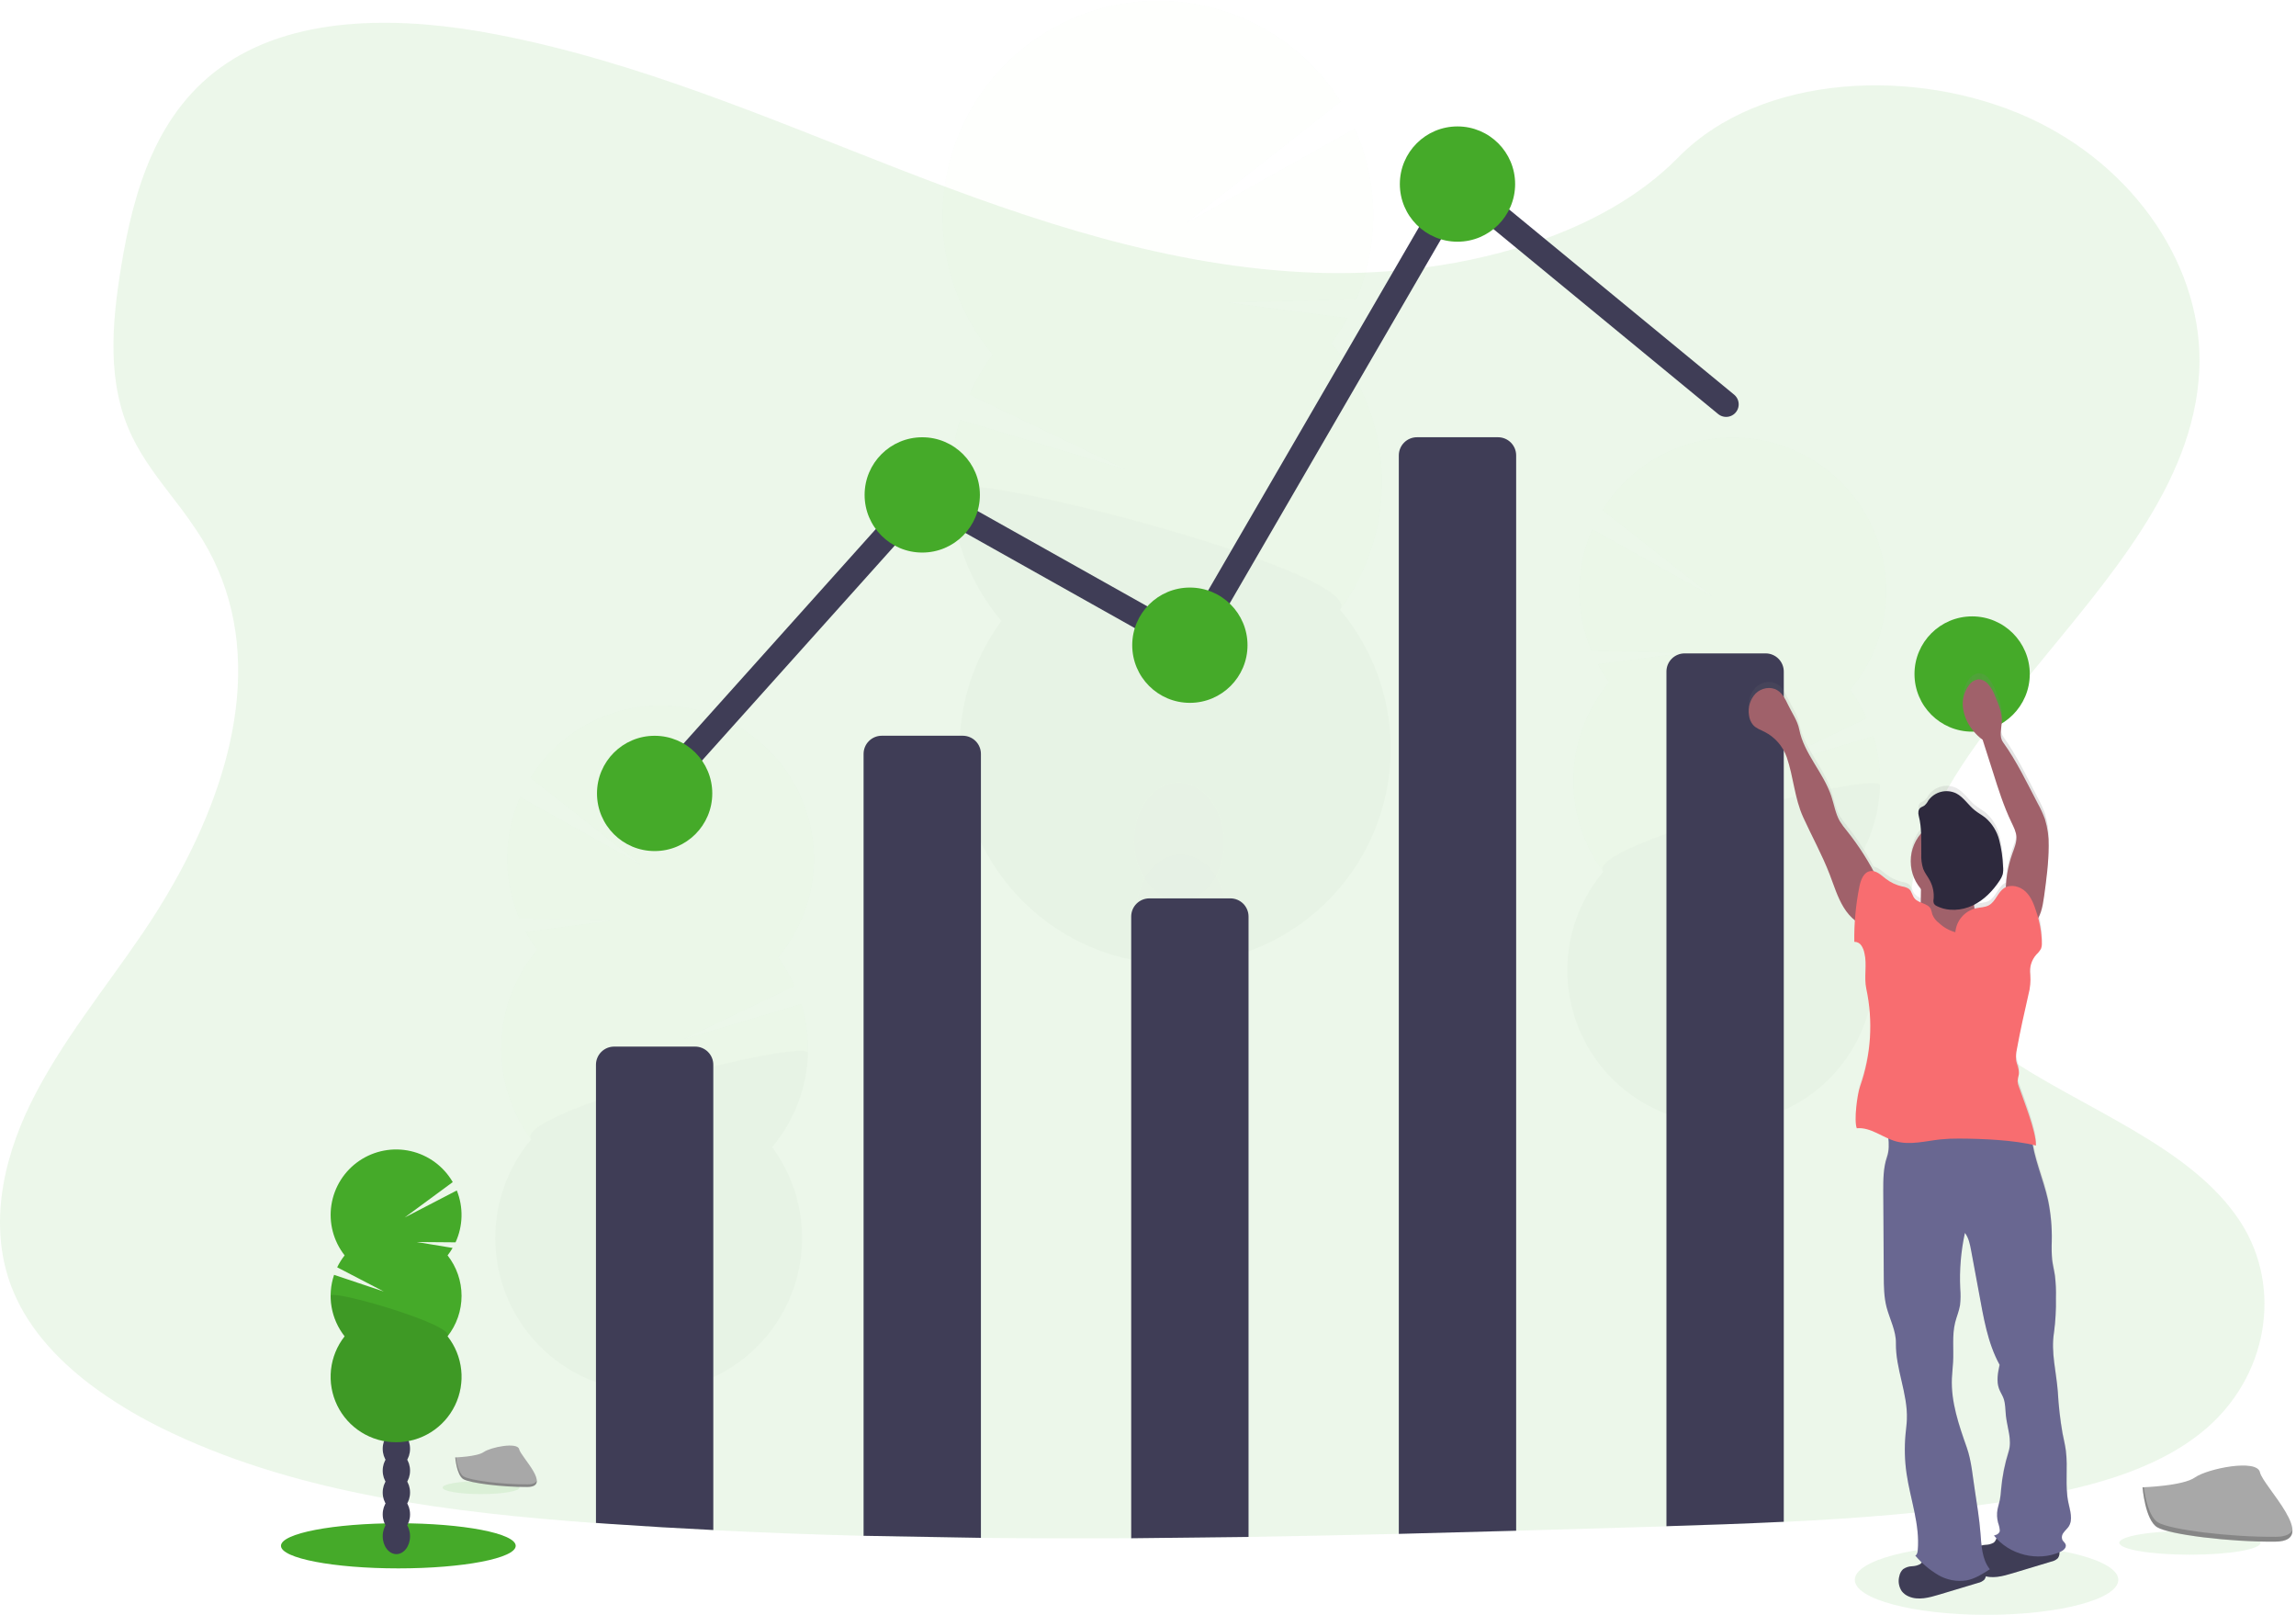 <svg width="640" height="450" viewBox="0 0 640 450" fill="none" xmlns="http://www.w3.org/2000/svg">
<path opacity="0.1" d="M553.741 450C574.024 450 590.466 445.636 590.466 440.253C590.466 434.87 574.024 430.506 553.741 430.506C533.459 430.506 517.016 434.87 517.016 440.253C517.016 445.636 533.459 450 553.741 450Z" fill="#45AA29"/>
<path opacity="0.1" d="M614.308 398.644C600.335 410.233 580.452 415.029 561.224 418.058L557.987 418.551C537.903 421.546 517.596 423.14 497.219 424.11C486.316 424.638 475.414 425.011 464.511 425.343L455.967 425.596C444.873 425.925 433.758 426.248 422.622 426.565C411.719 426.875 400.817 427.166 389.914 427.437C375.951 427.778 361.988 428.061 348.025 428.286C337.122 428.458 326.219 428.577 315.317 428.642C301.35 428.722 287.387 428.696 273.427 428.562C262.517 428.451 251.614 428.26 240.719 427.988C226.749 427.629 212.786 427.103 198.83 426.41C189.358 425.948 179.892 425.391 170.432 424.741L166.122 424.437C125.513 421.511 84.174 416.262 48.637 399.671L47.679 399.218C47.203 398.994 46.726 398.77 46.25 398.535C39.725 395.417 33.475 391.753 27.566 387.584C17.06 380.091 8.383 370.947 3.799 360.099C-3.386 343.083 0.413 323.957 8.619 307.32C16.824 290.684 29.144 275.665 39.8 259.997C42.922 255.408 45.883 250.646 48.637 245.764C65.852 215.147 74.391 179.717 56.344 150.212C53.962 146.451 51.389 142.813 48.637 139.312C44.236 133.576 39.76 127.839 36.736 121.488C29.684 106.71 31.199 90.091 33.769 74.303C37.212 53.312 43.525 30.703 63.253 17.589C83.721 3.97 112.774 4.658 138.177 9.558C177.673 17.124 214.128 32.964 250.928 47.248C287.727 61.533 326.277 74.596 366.737 76.001C375.429 76.299 384.13 75.982 392.777 75.055C404.305 73.87 415.676 71.476 426.702 67.912C442.625 62.669 457.115 54.781 467.857 43.818C490.896 20.383 534.191 18.61 565.407 32.763C595.194 46.267 614.457 74.848 613.034 103.394C611.416 135.17 587.614 161.296 565.803 188.092C563.157 191.339 560.547 194.598 558.004 197.879C556.585 199.711 555.193 201.547 553.827 203.387C551.434 206.634 549.122 209.898 546.941 213.202C535.797 230.143 527.919 250.492 535.591 268.78C539.895 279.021 548.106 286.834 558.004 293.655C580.183 308.932 610.796 319.213 624.568 340.599C636.435 359.032 632.039 383.912 614.308 398.644Z" fill="#45AA29"/>
<g opacity="0.1">
<path opacity="0.1" d="M318.76 315.151C318.783 315.69 318.823 316.218 318.88 316.734C323.345 314.956 327.727 313.044 332.027 310.998C334.321 310.693 336.454 309.65 338.103 308.026C339.36 307.395 340.611 306.735 341.85 306.076C341.57 305.482 341.252 304.907 340.898 304.355C338.482 300.54 334.81 298.153 330.764 298.285C326.719 298.417 323.218 301.039 321.055 304.991C319.395 308.112 318.603 311.62 318.76 315.151Z" fill="#3F3D56"/>
<path opacity="0.1" d="M318.1 295.089C318.186 298.605 319.206 302.034 321.055 305.026C323.476 308.829 327.149 311.216 331.194 311.084C331.475 311.084 331.768 311.044 332.026 311.021C334.321 310.716 336.454 309.673 338.103 308.049C339.222 306.984 340.166 305.749 340.898 304.389C342.517 301.266 343.307 297.78 343.192 294.264C343.078 290.748 342.062 287.321 340.244 284.31C337.822 280.495 334.149 278.109 330.104 278.241C326.059 278.373 322.564 280.994 320.401 284.947C318.742 288.062 317.948 291.564 318.1 295.089Z" fill="#3F3D56"/>
<path opacity="0.1" d="M330.532 291.023C337.46 290.796 342.834 283.262 342.536 274.196C342.239 265.13 336.382 257.965 329.454 258.192C322.527 258.419 317.153 265.953 317.451 275.019C317.748 284.085 323.605 291.25 330.532 291.023Z" fill="#3F3D56"/>
<path opacity="0.1" d="M329.875 270.966C336.802 270.738 342.176 263.204 341.878 254.138C341.581 245.072 335.724 237.907 328.797 238.134C321.87 238.362 316.495 245.895 316.793 254.962C317.091 264.028 322.947 271.193 329.875 270.966Z" fill="#3F3D56"/>
<path opacity="0.1" d="M329.217 250.902C336.144 250.675 341.518 243.141 341.221 234.075C340.923 225.009 335.066 217.844 328.139 218.071C321.212 218.298 315.837 225.832 316.135 234.898C316.433 243.964 322.289 251.129 329.217 250.902Z" fill="#3F3D56"/>
<path opacity="0.1" d="M371.144 95.673C372.786 93.436 374.27 91.088 375.586 88.645L342.453 84.32L378.099 83.413C381.274 75.866 382.875 67.75 382.804 59.563C382.733 51.375 380.991 43.289 377.686 35.798L330.684 62.158L373.721 28.311C369.339 21.342 363.572 15.348 356.778 10.699C349.983 6.051 342.306 2.847 334.222 1.287C326.138 -0.273 317.82 -0.156 309.783 1.631C301.746 3.418 294.162 6.836 287.501 11.674C280.841 16.512 275.245 22.667 271.061 29.756C266.878 36.845 264.196 44.718 263.181 52.886C262.166 61.055 262.841 69.344 265.164 77.241C267.486 85.138 271.406 92.474 276.681 98.793C274.124 102.275 271.948 106.022 270.191 109.969L313.693 130.782L267.58 116.979C264.689 126.548 264.23 136.688 266.245 146.479C268.26 156.27 272.685 165.405 279.12 173.056C272.444 182.145 268.461 192.929 267.626 204.174C266.792 215.42 269.139 226.673 274.4 236.647C279.661 246.622 287.624 254.915 297.377 260.579C307.13 266.242 318.281 269.048 329.554 268.675C340.827 268.302 351.767 264.764 361.124 258.468C370.481 252.172 377.877 243.37 382.466 233.069C387.056 222.769 388.653 211.385 387.076 200.219C385.499 189.054 380.811 178.557 373.549 169.93C381.531 159.074 385.633 145.852 385.197 132.385C384.761 118.919 379.812 105.99 371.144 95.673Z" fill="#45AA29"/>
<path opacity="0.1" d="M265.044 136.324C265.463 149.798 270.423 162.736 279.12 173.039C272.442 182.127 268.457 192.91 267.621 204.155C266.784 215.4 269.129 226.654 274.388 236.63C279.648 246.605 287.608 254.9 297.361 260.565C307.113 266.231 318.263 269.038 329.536 268.667C340.809 268.296 351.75 264.761 361.108 258.466C370.466 252.171 377.864 243.371 382.455 233.071C387.047 222.771 388.646 211.388 387.071 200.222C385.496 189.056 380.81 178.559 373.549 169.93C381.267 159.454 264.826 129.583 265.044 136.324Z" fill="black"/>
</g>
<g opacity="0.1">
<path opacity="0.1" d="M187.17 420.828C187.17 421.207 187.13 421.586 187.084 421.976C183.909 420.714 180.789 419.362 177.725 417.92C176.092 417.706 174.574 416.967 173.399 415.814C172.503 415.359 171.614 414.897 170.73 414.426C170.93 414.007 171.156 413.6 171.407 413.21C173.129 410.491 175.734 408.793 178.615 408.884C181.495 408.976 183.986 410.835 185.5 413.646C186.687 415.849 187.263 418.328 187.17 420.828Z" fill="#3F3D56"/>
<path opacity="0.1" d="M187.618 406.55C187.561 409.051 186.84 411.492 185.529 413.623C183.808 416.331 181.197 418.035 178.322 417.943L177.748 417.897C176.115 417.684 174.597 416.945 173.421 415.792C172.623 415.035 171.951 414.156 171.43 413.187C170.279 410.967 169.716 408.489 169.795 405.989C169.873 403.49 170.59 401.052 171.878 398.908C173.599 396.189 176.21 394.491 179.085 394.583C181.96 394.674 184.456 396.533 186 399.344C187.172 401.559 187.731 404.047 187.618 406.55Z" fill="#3F3D56"/>
<path opacity="0.1" d="M188.081 392.297C188.285 385.846 184.455 380.491 179.526 380.335C174.598 380.179 170.437 385.282 170.233 391.733C170.029 398.184 173.859 403.539 178.788 403.695C183.717 403.851 187.878 398.748 188.081 392.297Z" fill="#3F3D56"/>
<path opacity="0.1" d="M188.527 378.021C188.731 371.57 184.901 366.214 179.972 366.059C175.043 365.903 170.883 371.006 170.679 377.457C170.475 383.907 174.305 389.263 179.234 389.419C184.163 389.574 188.323 384.471 188.527 378.021Z" fill="#3F3D56"/>
<path opacity="0.1" d="M188.979 363.738C189.183 357.288 185.353 351.932 180.424 351.776C175.495 351.621 171.335 356.724 171.131 363.174C170.927 369.625 174.757 374.981 179.686 375.136C184.614 375.292 188.775 370.189 188.979 363.738Z" fill="#3F3D56"/>
<path opacity="0.1" d="M149.717 264.684C148.547 263.093 147.487 261.423 146.544 259.687L170.116 256.555L144.747 255.981C142.48 250.612 141.333 244.837 141.377 239.009C141.42 233.181 142.653 227.423 145 222.088L178.471 240.808L147.817 216.742C150.92 211.76 155.014 207.469 159.847 204.138C164.679 200.806 170.145 198.504 175.906 197.376C181.666 196.248 187.598 196.317 193.33 197.579C199.063 198.841 204.474 201.27 209.228 204.713C213.981 208.157 217.974 212.542 220.959 217.595C223.944 222.648 225.857 228.261 226.578 234.085C227.3 239.909 226.814 245.82 225.152 251.448C223.49 257.076 220.687 262.302 216.917 266.801C218.743 269.277 220.296 271.943 221.548 274.752L190.608 289.599L223.413 279.732C225.478 286.541 225.813 293.757 224.388 300.728C222.964 307.7 219.824 314.206 215.253 319.66C220.014 326.121 222.86 333.791 223.466 341.793C224.072 349.795 222.414 357.806 218.68 364.91C214.947 372.014 209.29 377.925 202.355 381.966C195.42 386.007 187.487 388.016 179.465 387.762C171.442 387.509 163.652 385.004 156.986 380.533C150.32 376.062 145.047 369.806 141.77 362.481C138.493 355.155 137.343 347.056 138.453 339.108C139.563 331.16 142.888 323.685 148.047 317.537C142.358 309.817 139.43 300.409 139.733 290.825C140.036 281.24 143.552 272.036 149.717 264.69V264.684Z" fill="#45AA29"/>
<path opacity="0.1" d="M225.232 293.517C224.944 303.106 221.429 312.317 215.253 319.66C220.014 326.121 222.86 333.791 223.466 341.793C224.072 349.795 222.414 357.806 218.68 364.91C214.947 372.014 209.29 377.925 202.355 381.966C195.42 386.007 187.487 388.016 179.465 387.762C171.442 387.509 163.652 385.004 156.986 380.533C150.32 376.062 145.047 369.807 141.77 362.481C138.493 355.156 137.343 347.056 138.453 339.108C139.563 331.16 142.888 323.685 148.047 317.537C142.544 310.08 225.393 288.716 225.232 293.517Z" fill="black"/>
</g>
<g opacity="0.1">
<path opacity="0.1" d="M486.001 346.221C486.001 346.606 485.961 346.979 485.921 347.369C482.742 346.107 479.622 344.755 476.562 343.313C474.928 343.099 473.407 342.36 472.229 341.208C471.34 340.754 470.445 340.29 469.561 339.819C469.763 339.401 469.989 338.995 470.238 338.603C471.96 335.884 474.565 334.186 477.445 334.277C480.326 334.369 482.816 336.228 484.331 339.039C485.517 341.242 486.094 343.721 486.001 346.221Z" fill="#3F3D56"/>
<path opacity="0.1" d="M486.483 331.943C486.425 334.444 485.702 336.886 484.389 339.016C482.667 341.724 480.062 343.428 477.181 343.336L476.608 343.29C474.973 343.076 473.453 342.337 472.275 341.185C471.479 340.426 470.807 339.547 470.284 338.58C469.133 336.36 468.57 333.882 468.648 331.382C468.727 328.883 469.444 326.445 470.732 324.301C472.453 321.588 475.064 319.884 477.939 319.976C480.814 320.067 483.316 321.926 484.853 324.737C486.03 326.951 486.592 329.439 486.483 331.943Z" fill="#3F3D56"/>
<path opacity="0.1" d="M486.931 317.686C487.135 311.235 483.305 305.879 478.376 305.724C473.448 305.568 469.287 310.671 469.083 317.122C468.879 323.572 472.709 328.928 477.638 329.084C482.567 329.239 486.727 324.136 486.931 317.686Z" fill="#3F3D56"/>
<path opacity="0.1" d="M487.383 303.409C487.587 296.959 483.757 291.603 478.828 291.447C473.899 291.292 469.739 296.395 469.535 302.845C469.331 309.296 473.161 314.652 478.09 314.807C483.019 314.963 487.179 309.86 487.383 303.409Z" fill="#3F3D56"/>
<path opacity="0.1" d="M487.835 289.133C488.039 282.682 484.209 277.327 479.28 277.171C474.351 277.015 470.19 282.118 469.986 288.569C469.782 295.02 473.613 300.375 478.541 300.531C483.47 300.687 487.631 295.584 487.835 289.133Z" fill="#3F3D56"/>
<path opacity="0.1" d="M448.548 190.077C447.376 188.488 446.318 186.818 445.38 185.081L468.953 181.977L443.584 181.363C441.318 175.994 440.171 170.219 440.213 164.391C440.256 158.564 441.487 152.806 443.831 147.47L477.302 166.189L446.648 142.135C449.745 137.141 453.838 132.838 458.672 129.495C463.506 126.152 468.977 123.841 474.743 122.706C480.51 121.571 486.449 121.636 492.19 122.897C497.931 124.159 503.35 126.589 508.109 130.037C512.868 133.485 516.866 137.876 519.852 142.937C522.839 147.998 524.75 153.62 525.467 159.453C526.184 165.285 525.691 171.202 524.019 176.835C522.346 182.469 519.531 187.697 515.748 192.194C517.572 194.67 519.123 197.336 520.373 200.146L489.433 214.992L522.238 205.125C524.306 211.933 524.643 219.149 523.218 226.12C521.793 233.091 518.652 239.596 514.078 245.047C518.84 251.507 521.686 259.177 522.293 267.178C522.9 275.179 521.242 283.19 517.51 290.294C513.777 297.398 508.121 303.308 501.186 307.349C494.252 311.39 486.32 313.399 478.298 313.146C470.275 312.892 462.486 310.387 455.821 305.916C449.156 301.445 443.883 295.19 440.607 287.864C437.331 280.539 436.182 272.44 437.293 264.493C438.404 256.546 441.729 249.071 446.889 242.925C441.2 235.204 438.272 225.796 438.575 216.212C438.878 206.628 442.394 197.424 448.559 190.077H448.548Z" fill="#45AA29"/>
<path opacity="0.1" d="M524.068 218.91C523.781 228.499 520.263 237.709 514.084 245.047C518.844 251.507 521.69 259.176 522.296 267.178C522.903 275.179 521.245 283.189 517.512 290.292C513.779 297.395 508.122 303.305 501.188 307.346C494.254 311.387 486.323 313.395 478.301 313.142C470.279 312.888 462.49 310.383 455.825 305.913C449.16 301.443 443.888 295.188 440.611 287.863C437.334 280.538 436.185 272.439 437.295 264.492C438.406 256.546 441.73 249.072 446.889 242.925C441.38 235.473 524.218 214.103 524.068 218.91Z" fill="black"/>
</g>
<path d="M111.035 437.057C129.102 437.057 143.749 434.242 143.749 430.77C143.749 427.297 129.102 424.482 111.035 424.482C92.968 424.482 78.321 427.297 78.321 430.77C78.321 434.242 92.968 437.057 111.035 437.057Z" fill="#45AA29"/>
<path d="M110.49 433.082C112.594 433.082 114.3 430.85 114.3 428.097C114.3 425.344 112.594 423.112 110.49 423.112C108.386 423.112 106.68 425.344 106.68 428.097C106.68 430.85 108.386 433.082 110.49 433.082Z" fill="#3F3D56"/>
<path d="M110.49 426.99C112.594 426.99 114.3 424.758 114.3 422.004C114.3 419.251 112.594 417.019 110.49 417.019C108.386 417.019 106.68 419.251 106.68 422.004C106.68 424.758 108.386 426.99 110.49 426.99Z" fill="#3F3D56"/>
<path d="M110.49 420.897C112.594 420.897 114.3 418.665 114.3 415.912C114.3 413.159 112.594 410.927 110.49 410.927C108.386 410.927 106.68 413.159 106.68 415.912C106.68 418.665 108.386 420.897 110.49 420.897Z" fill="#3F3D56"/>
<path d="M110.49 414.805C112.594 414.805 114.3 412.573 114.3 409.819C114.3 407.066 112.594 404.834 110.49 404.834C108.386 404.834 106.68 407.066 106.68 409.819C106.68 412.573 108.386 414.805 110.49 414.805Z" fill="#3F3D56"/>
<path d="M110.49 408.712C112.594 408.712 114.3 406.48 114.3 403.727C114.3 400.974 112.594 398.742 110.49 398.742C108.386 398.742 106.68 400.974 106.68 403.727C106.68 406.48 108.386 408.712 110.49 408.712Z" fill="#3F3D56"/>
<path d="M110.49 402.62C112.594 402.62 114.3 400.388 114.3 397.635C114.3 394.881 112.594 392.649 110.49 392.649C108.386 392.649 106.68 394.881 106.68 397.635C106.68 400.388 108.386 402.62 110.49 402.62Z" fill="#3F3D56"/>
<path d="M110.49 396.527C112.594 396.527 114.3 394.295 114.3 391.542C114.3 388.789 112.594 386.557 110.49 386.557C108.386 386.557 106.68 388.789 106.68 391.542C106.68 394.295 108.386 396.527 110.49 396.527Z" fill="#3F3D56"/>
<path d="M124.75 349.847C125.269 349.184 125.743 348.486 126.167 347.759L116.159 346.112L126.982 346.199C128.02 343.939 128.586 341.492 128.646 339.006C128.706 336.521 128.259 334.049 127.332 331.742L112.808 339.274L126.201 329.413C124.946 327.247 123.257 325.362 121.242 323.876C119.226 322.391 116.926 321.336 114.485 320.777C112.043 320.219 109.513 320.168 107.052 320.63C104.59 321.091 102.25 322.054 100.177 323.458C98.104 324.863 96.342 326.679 95.001 328.793C93.661 330.908 92.77 333.276 92.384 335.75C91.998 338.224 92.126 340.75 92.759 343.173C93.392 345.595 94.517 347.861 96.064 349.83C95.255 350.862 94.558 351.977 93.987 353.157L106.978 359.904L93.126 355.257C92.153 358.131 91.912 361.203 92.425 364.194C92.938 367.185 94.189 370.001 96.064 372.387C93.948 375.078 92.632 378.31 92.266 381.714C91.901 385.117 92.501 388.555 93.997 391.634C95.493 394.713 97.826 397.309 100.728 399.125C103.631 400.941 106.986 401.905 110.41 401.905C113.834 401.905 117.189 400.941 120.091 399.125C122.993 397.309 125.326 394.713 126.823 391.634C128.319 388.555 128.919 385.117 128.553 381.714C128.188 378.31 126.871 375.078 124.755 372.387C127.283 369.171 128.657 365.199 128.657 361.108C128.657 357.018 127.283 353.046 124.755 349.83L124.75 349.847Z" fill="#45AA29"/>
<path opacity="0.1" d="M92.162 361.125C92.155 365.217 93.53 369.191 96.064 372.404C93.948 375.095 92.632 378.327 92.266 381.731C91.901 385.134 92.501 388.572 93.997 391.651C95.493 394.73 97.826 397.326 100.728 399.142C103.631 400.958 106.986 401.921 110.41 401.921C113.834 401.921 117.189 400.958 120.091 399.142C122.994 397.326 125.326 394.73 126.823 391.651C128.319 388.572 128.919 385.134 128.553 381.731C128.188 378.327 126.871 375.095 124.755 372.404C127.194 369.3 92.162 359.077 92.162 361.125Z" fill="black"/>
<path d="M198.83 296.713V426.364C189.358 425.902 179.892 425.345 170.432 424.695L166.122 424.391V296.713C166.122 296.048 166.253 295.39 166.508 294.776C166.762 294.162 167.135 293.605 167.605 293.135C168.075 292.665 168.633 292.292 169.247 292.038C169.861 291.784 170.519 291.653 171.183 291.653H193.769C194.434 291.653 195.092 291.784 195.706 292.038C196.32 292.292 196.878 292.665 197.348 293.135C197.818 293.605 198.191 294.162 198.445 294.776C198.699 295.39 198.83 296.048 198.83 296.713Z" fill="#3F3D56"/>
<path d="M240.719 427.976V210.087C240.719 208.745 241.253 207.458 242.202 206.509C243.151 205.56 244.438 205.027 245.781 205.027H268.366C269.031 205.027 269.689 205.158 270.303 205.413C270.917 205.667 271.475 206.039 271.945 206.509C272.415 206.979 272.788 207.537 273.042 208.151C273.297 208.765 273.428 209.423 273.428 210.087V428.544L240.719 427.976Z" fill="#3F3D56"/>
<path d="M315.317 428.659V255.408C315.317 254.066 315.85 252.779 316.799 251.83C317.748 250.881 319.036 250.348 320.378 250.348H342.964C344.306 250.348 345.593 250.881 346.543 251.83C347.492 252.779 348.025 254.066 348.025 255.408V428.286L315.317 428.659Z" fill="#3F3D56"/>
<path d="M422.622 126.904V426.565C411.719 426.875 400.817 427.166 389.914 427.437V126.904C389.914 125.562 390.447 124.275 391.396 123.326C392.346 122.377 393.633 121.844 394.975 121.844H417.561C418.903 121.844 420.191 122.377 421.14 123.326C422.089 124.275 422.622 125.562 422.622 126.904Z" fill="#3F3D56"/>
<path d="M497.219 187.14V424.07C486.317 424.597 475.414 424.97 464.511 425.303V187.14C464.511 185.798 465.044 184.511 465.994 183.562C466.943 182.613 468.23 182.08 469.572 182.08H492.158C493.5 182.08 494.788 182.613 495.737 183.562C496.686 184.511 497.219 185.798 497.219 187.14Z" fill="#3F3D56"/>
<path d="M182.763 221.102L257.36 137.918L331.958 179.797L406.555 51.292L481.152 112.676" stroke="#3F3D56" stroke-width="7" stroke-miterlimit="10" stroke-linecap="round"/>
<path d="M182.476 237.165C191.35 237.165 198.543 229.973 198.543 221.102C198.543 212.23 191.35 205.039 182.476 205.039C173.603 205.039 166.409 212.23 166.409 221.102C166.409 229.973 173.603 237.165 182.476 237.165Z" fill="#45AA29"/>
<path d="M257.074 153.981C265.947 153.981 273.141 146.789 273.141 137.918C273.141 129.047 265.947 121.855 257.074 121.855C248.2 121.855 241.007 129.047 241.007 137.918C241.007 146.789 248.2 153.981 257.074 153.981Z" fill="#45AA29"/>
<path d="M331.671 195.86C340.544 195.86 347.738 188.668 347.738 179.797C347.738 170.926 340.544 163.734 331.671 163.734C322.797 163.734 315.604 170.926 315.604 179.797C315.604 188.668 322.797 195.86 331.671 195.86Z" fill="#45AA29"/>
<path d="M406.268 67.356C415.142 67.356 422.335 60.164 422.335 51.292C422.335 42.421 415.142 35.23 406.268 35.23C397.394 35.23 390.201 42.421 390.201 51.292C390.201 60.164 397.394 67.356 406.268 67.356Z" fill="#45AA29"/>
<path d="M549.724 203.891C558.598 203.891 565.791 196.7 565.791 187.828C565.791 178.957 558.598 171.765 549.724 171.765C540.851 171.765 533.657 178.957 533.657 187.828C533.657 196.7 540.851 203.891 549.724 203.891Z" fill="#45AA29"/>
<path opacity="0.1" d="M134.091 416.36C140.011 416.36 144.81 415.548 144.81 414.547C144.81 413.546 140.011 412.734 134.091 412.734C128.171 412.734 123.372 413.546 123.372 414.547C123.372 415.548 128.171 416.36 134.091 416.36Z" fill="#45AA29"/>
<path d="M126.896 406.131C126.896 406.131 133.007 405.941 134.849 404.628C136.691 403.314 144.254 401.759 144.713 403.853C145.172 405.947 153.894 414.317 147.008 414.375C140.122 414.432 130.97 413.296 129.134 412.177C127.297 411.059 126.896 406.131 126.896 406.131Z" fill="#A8A8A8"/>
<path opacity="0.2" d="M147.117 413.64C140.231 413.698 131.085 412.567 129.243 411.449C127.843 410.594 127.286 407.536 127.097 406.125H126.896C126.896 406.125 127.28 411.053 129.122 412.172C130.964 413.29 140.094 414.426 146.997 414.369C148.988 414.369 149.677 413.646 149.636 412.596C149.361 413.233 148.604 413.629 147.117 413.64Z" fill="black"/>
<path opacity="0.1" d="M610.435 433.248C621.308 433.248 630.123 431.759 630.123 429.921C630.123 428.083 621.308 426.594 610.435 426.594C599.562 426.594 590.747 428.083 590.747 429.921C590.747 431.759 599.562 433.248 610.435 433.248Z" fill="#45AA29"/>
<path d="M597.231 414.461C597.231 414.461 608.461 414.116 611.847 411.707C615.232 409.297 629.119 406.423 629.957 410.284C630.794 414.145 646.839 429.502 634.157 429.606C621.476 429.709 604.697 427.632 601.317 425.59C597.937 423.548 597.231 414.461 597.231 414.461Z" fill="#A8A8A8"/>
<path opacity="0.2" d="M634.369 428.263C621.688 428.367 604.909 426.29 601.529 424.248C598.959 422.682 597.931 417.059 597.587 414.495H597.214C597.214 414.495 597.926 423.554 601.3 425.607C604.674 427.661 621.464 429.744 634.14 429.623C637.801 429.623 639.063 428.292 638.994 426.365C638.484 427.512 637.089 428.24 634.369 428.263Z" fill="black"/>
<path d="M487.522 197.679C487.628 198.683 488.027 199.635 488.669 200.415C489.501 201.356 490.746 201.786 491.865 202.348C494.761 203.83 496.973 206.372 498.04 209.445C499.951 215.021 500.197 220.918 502.63 226.299C505.063 231.681 507.921 236.849 510.021 242.362C511.215 245.489 512.167 248.742 513.917 251.587C514.765 252.987 515.846 254.23 517.114 255.265C516.982 257.284 516.93 259.28 516.942 261.3C517.329 261.292 517.713 261.383 518.056 261.563C518.399 261.744 518.691 262.008 518.904 262.332C519.329 262.986 519.621 263.717 519.765 264.484C520.551 267.736 519.581 271.201 520.287 274.471C522.226 283.567 521.631 293.021 518.565 301.801C517.779 304.027 516.792 311.393 517.63 313.602C520.752 313.286 523.518 315.203 526.438 316.47C526.674 318.201 526.534 319.962 526.025 321.634C524.975 324.657 524.981 327.944 524.998 331.139L525.141 354.809C525.141 357.81 525.182 360.85 525.933 363.759C526.788 367.035 528.584 370.373 528.527 373.758C528.372 381.044 531.815 387.985 531.54 395.214C531.488 396.602 531.299 397.979 531.167 399.356C530.828 403.023 530.92 406.718 531.442 410.365C532.486 417.627 535.247 424.77 534.558 432.073C534.512 432.566 534.346 433.22 533.881 433.409C534.455 434.058 535.063 434.7 535.683 435.314C535.557 435.523 535.387 435.701 535.183 435.836C534.505 436.19 533.756 436.386 532.991 436.41C532.094 436.433 531.223 436.716 530.484 437.224C529.946 437.74 529.581 438.409 529.439 439.14C529.235 439.863 529.191 440.621 529.31 441.362C529.429 442.103 529.708 442.809 530.128 443.431C530.64 444.076 531.31 444.578 532.073 444.889C534.724 446.036 537.766 445.204 540.531 444.367L551.365 441.085C552.026 440.948 552.636 440.63 553.127 440.167C553.352 439.902 553.5 439.581 553.557 439.238C555.95 439.812 558.578 439.106 561.017 438.377L571.851 435.09C572.513 434.956 573.123 434.637 573.612 434.172C573.807 433.935 573.948 433.658 574.024 433.361C574.101 433.063 574.111 432.753 574.054 432.451C574.135 432.417 574.215 432.394 574.295 432.354C575.122 431.981 576.017 431.252 575.816 430.374C575.673 429.801 575.099 429.468 574.852 428.94C574.736 428.597 574.712 428.229 574.782 427.874C574.853 427.519 575.015 427.188 575.254 426.915C575.678 426.342 576.252 425.865 576.642 425.263C577.893 423.347 577.044 420.828 576.573 418.585C575.558 413.795 576.499 408.793 575.856 403.939C575.638 402.304 575.242 400.698 574.927 399.075C574.258 395.237 573.815 391.364 573.601 387.475C573.188 381.922 571.644 376.449 572.528 370.941C572.957 367.709 573.139 364.449 573.073 361.189C573.136 359.112 573.045 357.034 572.803 354.97C572.58 353.433 572.184 351.924 572.012 350.381C571.872 348.646 571.841 346.904 571.92 345.166C571.999 341.291 571.641 337.419 570.852 333.623C569.705 328.409 567.547 323.418 566.629 318.191C566.939 318.26 567.249 318.329 567.547 318.409C567.582 314.394 564.064 305.662 562.761 301.853C562.571 301.386 562.455 300.893 562.417 300.39C562.496 299.727 562.617 299.07 562.779 298.422C562.945 297.034 562.205 295.715 562.004 294.326C561.926 293.35 561.997 292.367 562.216 291.412C563.14 286.278 564.288 281.183 565.435 276.095C565.936 274.252 566.109 272.335 565.946 270.433C565.813 269.424 565.898 268.399 566.194 267.426C566.491 266.453 566.994 265.555 567.668 264.793C568.172 264.328 568.601 263.788 568.942 263.193C569.132 262.682 569.218 262.137 569.194 261.592C569.171 259.232 568.824 256.887 568.161 254.622C569.171 252.792 569.544 250.543 569.837 248.421C570.479 243.734 571.122 239.024 571.099 234.291C571.15 231.766 570.802 229.249 570.066 226.833C569.529 225.341 568.873 223.894 568.104 222.507C565.085 216.696 562.199 210.581 558.389 205.257C557.241 203.639 557.964 201.407 558.045 199.411C558.131 197.002 557.178 194.69 556.243 192.475C555.766 191.112 555.033 189.853 554.085 188.764C553.765 188.411 553.375 188.127 552.941 187.93C552.507 187.732 552.037 187.626 551.56 187.616C551.02 187.682 550.5 187.863 550.036 188.147C549.572 188.431 549.174 188.812 548.869 189.263C548.175 190.208 547.675 191.281 547.399 192.42C547.122 193.559 547.074 194.742 547.257 195.9C547.638 198.218 548.648 200.387 550.177 202.17C550.916 203.068 551.762 203.871 552.697 204.563C553.645 207.576 554.602 210.588 555.566 213.598C557.081 218.388 558.595 223.202 560.73 227.734C561.356 229.047 562.044 230.384 562.119 231.835C562.199 233.402 561.545 234.893 561.023 236.368C559.923 239.44 559.3 242.664 559.175 245.925C559.007 245.999 558.846 246.088 558.693 246.189C556.886 247.371 556.317 249.947 554.435 251.002C553.339 251.616 552.008 251.576 550.78 251.857C550.671 251.857 550.562 251.914 550.447 251.949C550.401 251.719 550.355 251.495 550.327 251.26C550.309 251.114 550.309 250.965 550.327 250.819C553.253 249.21 555.71 246.87 557.459 244.026C557.828 243.5 558.112 242.919 558.303 242.305C558.458 241.57 558.487 240.813 558.389 240.068C558.293 237.58 557.937 235.11 557.327 232.696C556.715 230.271 555.376 228.091 553.488 226.449C552.547 225.691 551.463 225.123 550.528 224.36C548.703 222.886 547.452 220.706 545.363 219.61C544.034 218.963 542.517 218.811 541.086 219.181C539.655 219.551 538.402 220.419 537.553 221.63C537.275 222.189 536.885 222.686 536.406 223.087C536.04 223.26 535.684 223.451 535.338 223.661C534.707 224.165 534.673 225.135 534.879 225.921C535.271 227.536 535.49 229.188 535.533 230.849C533.681 233.022 532.661 235.781 532.655 238.636C532.649 241.49 533.657 244.255 535.499 246.436C535.499 247.503 535.499 248.57 535.459 249.637C535.459 249.838 535.459 250.044 535.419 250.245C534.757 250.014 534.165 249.62 533.697 249.097C533.055 248.294 532.94 247.113 532.154 246.453C531.588 246.08 530.944 245.844 530.271 245.764C528.6 245.385 527.033 244.643 525.681 243.59C524.619 242.77 523.518 241.72 522.278 241.479C520.139 237.468 517.643 233.659 514.818 230.097C514.102 229.254 513.45 228.359 512.867 227.418C511.634 225.267 511.266 222.737 510.486 220.379C508.305 213.77 502.866 208.469 501.54 201.631C501.058 199.153 499.486 196.996 498.407 194.713C497.678 193.169 496.875 191.54 495.417 190.657C493.541 189.509 490.947 190.037 489.386 191.58C488.631 192.387 488.07 193.356 487.747 194.413C487.424 195.47 487.347 196.587 487.522 197.679ZM555.652 429.841C554.974 430.195 554.224 430.391 553.46 430.415C553.074 430.455 552.691 430.516 552.312 430.598C552.169 429.393 552.088 428.172 551.996 426.984C551.692 423.089 551.084 419.222 550.482 415.361C549.85 411.346 549.552 406.951 548.186 403.096C545.989 396.82 543.762 390.355 544.043 383.706C544.106 382.197 544.296 380.7 544.376 379.197C544.56 375.473 544.038 371.67 544.95 368.05C545.357 366.403 546.052 364.832 546.316 363.156C546.484 361.644 546.503 360.118 546.373 358.601C546.122 353.337 546.56 348.062 547.676 342.911C548.743 344.305 549.093 346.107 549.397 347.833L551.549 359.502C552.829 366.426 553.959 373.77 557.35 379.931C556.874 382.151 556.403 384.52 557.19 386.643C557.528 387.561 558.085 388.364 558.429 389.293C559.003 390.836 558.923 392.535 559.095 394.17C559.468 397.612 560.891 400.996 559.846 404.318C558.772 407.743 558.074 411.275 557.763 414.851C557.706 415.845 557.591 416.836 557.419 417.817C557.236 418.7 556.937 419.538 556.771 420.444C556.541 421.716 556.598 423.023 556.937 424.271C557.195 424.962 557.353 425.686 557.408 426.422C557.408 427.156 556.507 427.684 555.784 427.799C555.996 428.074 556.226 428.338 556.461 428.596C556.323 429.083 556.041 429.517 555.652 429.841Z" fill="url(#paint0_linear)"/>
<path d="M532.992 436.461C532.095 436.485 531.224 436.768 530.484 437.276C529.944 437.785 529.579 438.452 529.44 439.18C529.236 439.897 529.192 440.65 529.311 441.385C529.43 442.121 529.709 442.821 530.128 443.437C530.641 444.08 531.311 444.58 532.073 444.889C534.725 446.036 537.766 445.198 540.532 444.366L551.366 441.108C552.026 440.973 552.636 440.657 553.127 440.196C553.425 439.794 553.59 439.309 553.598 438.809C553.607 438.309 553.458 437.819 553.173 437.408C552.591 436.598 551.797 435.965 550.878 435.578C547.509 433.937 543.711 433.564 540.01 433.495C538.632 433.495 537.272 433.162 536.337 434.224C535.844 434.797 535.935 435.411 535.189 435.899C534.508 436.247 533.757 436.439 532.992 436.461Z" fill="#3F3D56"/>
<path d="M553.46 430.507C552.563 430.533 551.693 430.815 550.952 431.321C550.414 431.832 550.049 432.498 549.908 433.226C549.705 433.944 549.661 434.697 549.78 435.433C549.899 436.17 550.178 436.871 550.597 437.488C551.111 438.128 551.781 438.626 552.542 438.934C555.199 440.081 558.234 439.25 561 438.418L571.834 435.153C572.494 435.018 573.104 434.703 573.596 434.241C573.893 433.841 574.058 433.357 574.066 432.857C574.074 432.358 573.926 431.869 573.641 431.459C573.059 430.65 572.265 430.017 571.346 429.629C567.972 427.988 564.173 427.61 560.472 427.541C559.095 427.541 557.741 427.214 556.8 428.275C556.306 428.849 556.398 429.457 555.652 429.944C554.974 430.297 554.224 430.489 553.46 430.507Z" fill="#3F3D56"/>
<path d="M544.043 312.959C550.428 312.318 556.85 312.138 563.261 312.42C563.684 312.416 564.105 312.482 564.506 312.615C565.918 313.189 566.136 315.036 566.268 316.545C566.842 322.672 569.516 328.38 570.858 334.381C571.647 338.152 572.005 342.002 571.926 345.854C571.848 347.575 571.879 349.3 572.017 351.017C572.19 352.549 572.591 354.052 572.809 355.578C573.051 357.628 573.142 359.693 573.079 361.757C573.145 364.992 572.962 368.227 572.534 371.435C571.65 376.902 573.194 382.334 573.607 387.865C573.813 391.733 574.248 395.585 574.909 399.401C575.225 401.013 575.621 402.608 575.839 404.232C576.482 409.056 575.541 414.025 576.556 418.786C577.027 421.012 577.876 423.513 576.625 425.418C576.235 425.991 575.661 426.479 575.237 427.059C574.998 427.329 574.836 427.658 574.765 428.011C574.695 428.365 574.719 428.731 574.835 429.072C575.082 429.594 575.655 429.938 575.799 430.495C576.023 431.373 575.105 432.09 574.278 432.463C568.052 435.274 560.024 433.294 555.824 427.908C556.547 427.793 557.431 427.271 557.448 426.536C557.393 425.806 557.234 425.088 556.977 424.402C556.639 423.165 556.583 421.867 556.811 420.605C556.977 419.721 557.276 418.884 557.459 417.994C557.632 417.019 557.747 416.034 557.804 415.046C558.114 411.492 558.813 407.983 559.887 404.582C560.931 401.283 559.508 397.944 559.135 394.502C558.963 392.873 559.037 391.192 558.469 389.655C558.125 388.748 557.568 387.934 557.23 387.027C556.444 384.91 556.914 382.558 557.391 380.355C553.999 374.234 552.869 366.937 551.589 360.058L549.437 348.47C549.116 346.749 548.766 344.965 547.716 343.577C546.6 348.693 546.163 353.933 546.413 359.164C546.543 360.671 546.524 362.187 546.356 363.69C546.092 365.354 545.398 366.92 544.99 368.549C544.101 372.146 544.623 375.921 544.416 379.621C544.336 381.118 544.147 382.604 544.084 384.101C543.802 390.71 546.029 397.135 548.227 403.371C549.575 407.198 549.873 411.546 550.522 415.551C551.096 419.388 551.733 423.226 552.037 427.099C552.318 430.656 552.444 434.505 554.659 437.299C552.634 438.612 550.545 439.949 548.175 440.402C545.413 440.834 542.587 440.286 540.187 438.853C537.801 437.427 535.668 435.614 533.875 433.489C534.34 433.329 534.506 432.652 534.552 432.164C535.241 424.901 532.481 417.822 531.436 410.594C530.914 406.973 530.822 403.303 531.161 399.66C531.293 398.289 531.482 396.917 531.534 395.541C531.809 388.364 528.349 381.451 528.476 374.269C528.533 370.901 526.754 367.585 525.882 364.332C525.13 361.464 525.107 358.424 525.09 355.44L524.947 331.92C524.947 328.741 524.947 325.483 525.974 322.482C527.236 318.868 525.79 314.721 525.572 310.9C531.535 312.789 537.811 313.489 544.043 312.959Z" fill="#696791"/>
<path d="M523.587 245.38C521.175 240.45 518.229 235.801 514.801 231.514C514.085 230.677 513.433 229.787 512.85 228.852C511.617 226.712 511.249 224.2 510.469 221.859C508.288 215.296 502.849 210.024 501.523 203.237C501.041 200.771 499.469 198.648 498.39 196.353C497.661 194.822 496.858 193.204 495.4 192.338C493.524 191.19 490.93 191.718 489.37 193.255C488.619 194.056 488.061 195.017 487.741 196.067C487.421 197.116 487.346 198.225 487.522 199.308C487.629 200.307 488.028 201.253 488.669 202.027C489.501 202.962 490.747 203.387 491.866 203.949C494.757 205.414 496.969 207.94 498.04 210.999C499.951 216.535 500.198 222.398 502.631 227.745C505.064 233.092 507.921 238.22 510.021 243.688C511.215 246.791 512.168 249.998 513.918 252.867C515.668 255.735 518.399 258.139 521.699 258.569C521.676 256.489 521.992 254.42 522.634 252.442C523.351 250.182 524.625 247.52 523.587 245.38Z" fill="#A0616A"/>
<path d="M559.112 249.671C558.965 245.615 559.598 241.568 560.977 237.75C561.505 236.287 562.125 234.802 562.073 233.247C561.998 231.801 561.31 230.476 560.684 229.168C558.527 224.665 557.012 219.892 555.52 215.13L552.651 206.152C551.715 205.466 550.869 204.666 550.132 203.771C548.602 202.003 547.591 199.847 547.211 197.541C547.028 196.391 547.076 195.216 547.353 194.086C547.63 192.955 548.13 191.89 548.823 190.955C549.129 190.506 549.527 190.127 549.992 189.844C550.456 189.561 550.975 189.381 551.515 189.314C551.991 189.325 552.461 189.432 552.895 189.629C553.329 189.827 553.718 190.11 554.039 190.462C554.986 191.541 555.718 192.791 556.197 194.145C557.132 196.348 558.085 198.642 557.999 201.029C557.918 203.014 557.178 205.228 558.343 206.84C562.153 212.13 565.04 218.205 568.058 223.982C568.828 225.358 569.484 226.796 570.02 228.279C570.758 230.683 571.106 233.189 571.053 235.702C571.053 240.401 570.434 245.082 569.791 249.74C569.384 252.66 568.85 255.838 566.641 257.772C564.345 254.834 562.039 251.966 559.112 249.671Z" fill="#A0616A"/>
<path d="M544.514 251.908C551.09 251.908 556.421 246.579 556.421 240.004C556.421 233.43 551.09 228.101 544.514 228.101C537.938 228.101 532.607 233.43 532.607 240.004C532.607 246.579 537.938 251.908 544.514 251.908Z" fill="#A0616A"/>
<path d="M550.281 252.539C550.568 254.691 551.721 256.618 552.846 258.477C553.523 259.624 554.39 260.846 555.715 260.972C552.265 262.783 548.641 264.239 544.898 265.321C543.626 265.748 542.293 265.963 540.951 265.958C539.813 265.873 538.7 265.587 537.663 265.114C535.393 264.126 533.378 262.636 531.768 260.756C530.159 258.876 528.998 256.655 528.372 254.26C529.855 254.3 531.337 254.186 532.797 253.922C533.63 253.858 534.406 253.476 534.966 252.855C535.298 252.273 535.454 251.607 535.413 250.939C535.471 248.954 535.476 246.963 535.413 244.978C538.339 244.792 541.274 245.154 544.066 246.045C545.214 246.418 546.362 246.866 547.509 247.158C548.232 247.342 550.224 247.158 550.757 247.577C551.635 248.168 550.08 251.077 550.281 252.539Z" fill="#A0616A"/>
<path d="M545.048 259.774C545.178 258.205 545.799 256.718 546.823 255.522C547.847 254.327 549.221 253.484 550.751 253.113C551.979 252.838 553.311 252.872 554.407 252.264C556.289 251.214 556.857 248.656 558.664 247.48C560.472 246.304 563.037 246.958 564.609 248.444C566.182 249.929 566.979 252.046 567.622 254.117C568.581 256.917 569.102 259.849 569.165 262.809C569.189 263.35 569.103 263.89 568.913 264.398C568.573 264.99 568.143 265.526 567.639 265.987C566.966 266.742 566.463 267.634 566.166 268.601C565.869 269.569 565.784 270.588 565.918 271.592C566.081 273.481 565.908 275.384 565.407 277.214C564.259 282.273 563.112 287.328 562.188 292.433C561.971 293.373 561.899 294.34 561.975 295.302C562.153 296.684 562.916 297.992 562.75 299.375C562.588 300.018 562.467 300.672 562.389 301.331C562.426 301.83 562.542 302.32 562.733 302.783C564.035 306.563 567.553 315.226 567.519 319.23C561.407 317.664 552.398 317.314 546.086 317.285C544.35 317.267 542.615 317.344 540.887 317.515C536.739 317.962 532.492 319.173 528.47 318.054C524.734 317.016 521.429 314.038 517.567 314.411C516.729 312.22 517.716 304.905 518.502 302.691C521.567 293.971 522.163 284.575 520.224 275.538C519.518 272.291 520.488 268.844 519.702 265.62C519.558 264.857 519.266 264.13 518.841 263.48C518.627 263.157 518.335 262.893 517.992 262.714C517.649 262.534 517.266 262.445 516.879 262.453C516.807 257.267 517.288 252.088 518.313 247.004C518.692 245.197 519.461 243.062 521.314 242.753C522.955 242.472 524.333 243.86 525.652 244.875C527.006 245.923 528.573 246.659 530.243 247.032C530.915 247.112 531.56 247.348 532.125 247.721C532.911 248.375 533.026 249.551 533.669 250.348C534.816 251.777 537.381 251.656 538.196 253.303C538.374 253.793 538.518 254.295 538.626 254.806C539.012 255.784 539.669 256.632 540.52 257.25C541.798 258.451 543.354 259.318 545.048 259.774Z" fill="#F86D70"/>
<path d="M534.839 227.349C534.633 226.563 534.667 225.628 535.298 225.1C535.614 224.854 536.027 224.762 536.366 224.527C536.843 224.126 537.233 223.632 537.513 223.075C538.37 221.877 539.623 221.021 541.05 220.659C542.478 220.297 543.987 220.451 545.312 221.096C547.383 222.18 548.634 224.349 550.476 225.812C551.411 226.569 552.496 227.131 553.437 227.888C555.322 229.516 556.662 231.683 557.276 234.096C557.886 236.492 558.241 238.945 558.337 241.416C558.435 242.157 558.406 242.91 558.251 243.642C558.061 244.255 557.776 244.836 557.408 245.363C555.514 248.231 553.018 250.836 549.891 252.316C546.763 253.796 542.959 254.037 539.872 252.488C539.561 252.362 539.294 252.149 539.103 251.874C538.927 251.455 538.885 250.992 538.982 250.549C539.15 248.795 538.803 247.031 537.984 245.472C537.41 244.324 536.549 243.338 536.09 242.15C535.663 240.821 535.481 239.425 535.551 238.031C535.499 234.423 535.746 230.826 534.839 227.349Z" fill="#2D293D"/>
<defs>
<linearGradient id="paint0_linear" x1="577.279" y1="316.533" x2="487.447" y2="316.533" gradientUnits="userSpaceOnUse">
<stop stop-color="#808080" stop-opacity="0.25"/>
<stop offset="0.54" stop-color="#808080" stop-opacity="0.12"/>
<stop offset="1" stop-color="#808080" stop-opacity="0.1"/>
</linearGradient>
</defs>
</svg>
